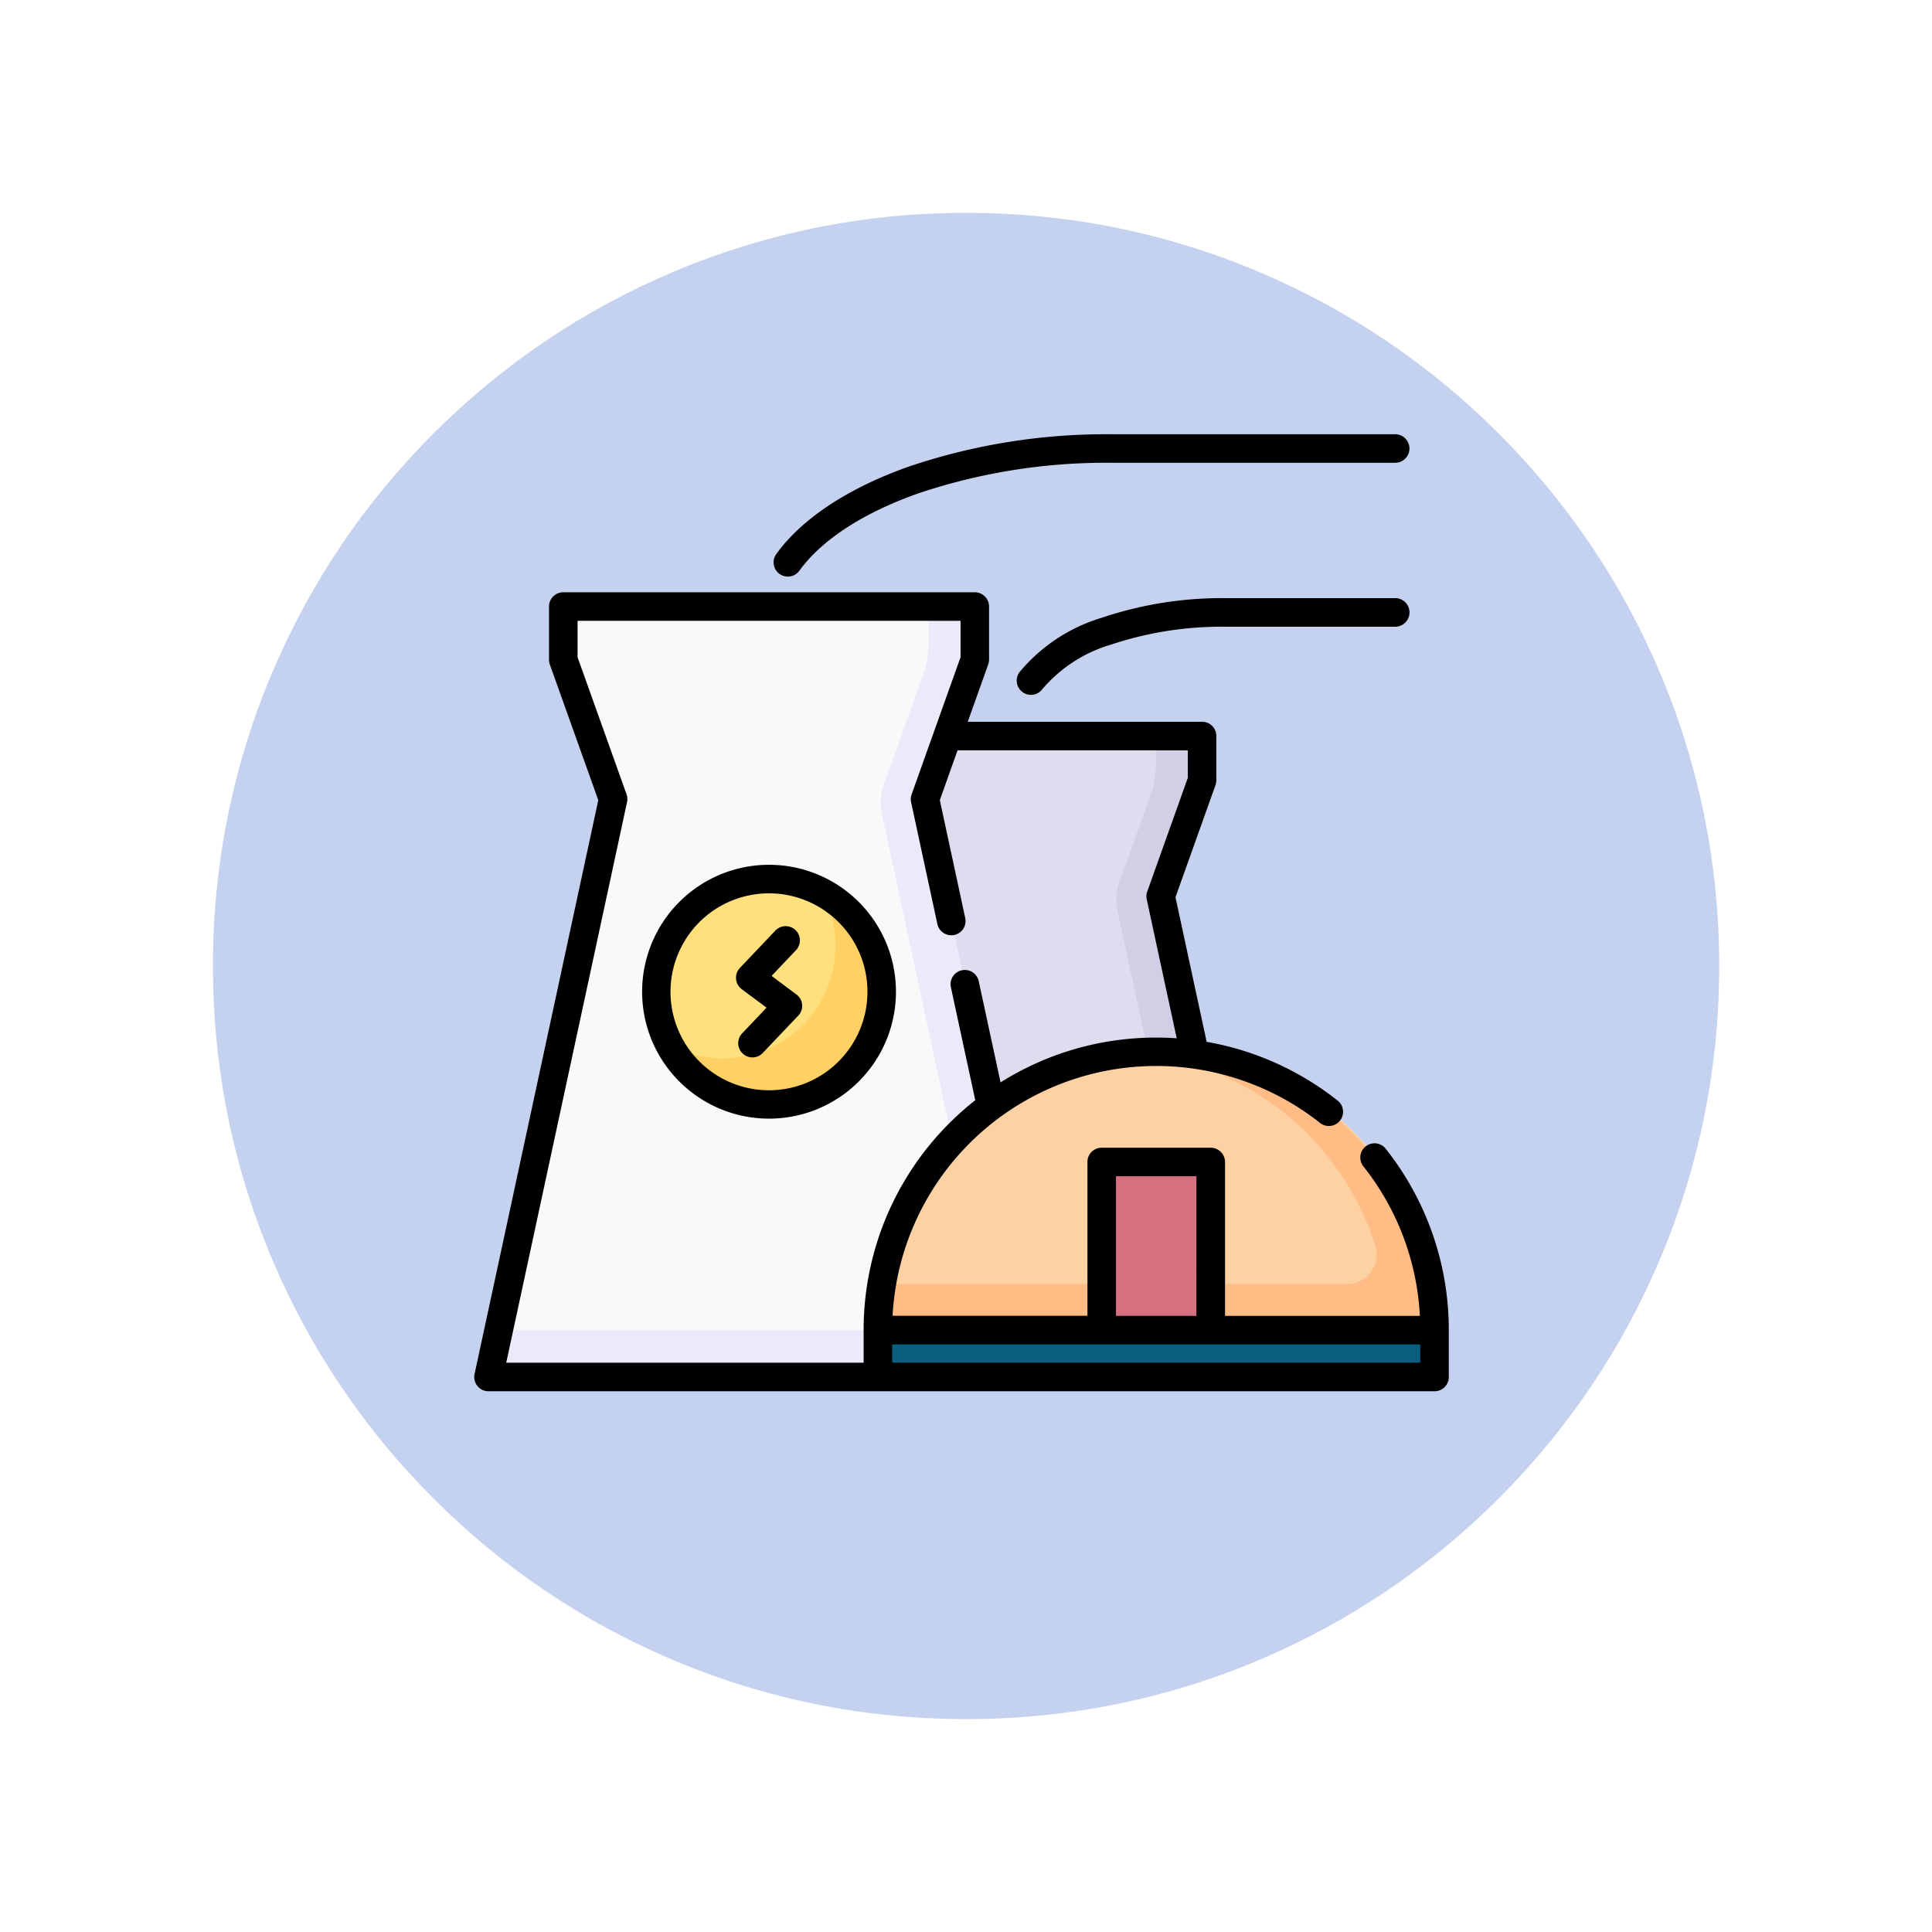 <svg xmlns="http://www.w3.org/2000/svg" xmlns:xlink="http://www.w3.org/1999/xlink" width="108.914" height="108.914" viewBox="0 0 108.914 108.914">
  <defs>
    <filter id="Trazado_874925" x="0" y="0" width="108.914" height="108.914" filterUnits="userSpaceOnUse">
      <feOffset dy="3" input="SourceAlpha"/>
      <feGaussianBlur stdDeviation="3" result="blur"/>
      <feFlood flood-opacity="0.161"/>
      <feComposite operator="in" in2="blur"/>
      <feComposite in="SourceGraphic"/>
    </filter>
  </defs>
  <g id="Grupo_1114072" data-name="Grupo 1114072" transform="translate(-792.376 -6100.771)">
    <g transform="matrix(1, 0, 0, 1, 792.38, 6100.77)" filter="url(#Trazado_874925)">
      <g id="Trazado_874925-2" data-name="Trazado 874925" transform="translate(9 6)" fill="#bacbec" opacity="0.859">
        <path d="M 45.457 89.414 C 39.522 89.414 33.766 88.252 28.347 85.96 C 23.113 83.746 18.412 80.577 14.375 76.539 C 10.337 72.502 7.168 67.801 4.954 62.567 C 2.662 57.149 1.5 51.392 1.5 45.457 C 1.5 39.522 2.662 33.766 4.954 28.347 C 7.168 23.113 10.337 18.412 14.375 14.375 C 18.412 10.337 23.113 7.168 28.347 4.954 C 33.766 2.662 39.522 1.5 45.457 1.5 C 51.392 1.5 57.148 2.662 62.566 4.954 C 67.8 7.168 72.502 10.337 76.539 14.375 C 80.576 18.412 83.746 23.113 85.96 28.347 C 88.252 33.766 89.414 39.522 89.414 45.457 C 89.414 51.392 88.252 57.149 85.96 62.567 C 83.746 67.801 80.576 72.502 76.539 76.539 C 72.502 80.577 67.8 83.746 62.566 85.96 C 57.148 88.252 51.392 89.414 45.457 89.414 Z" stroke="none"/>
        <path d="M 45.457 3 C 39.724 3 34.164 4.122 28.932 6.335 C 23.876 8.473 19.335 11.535 15.435 15.435 C 11.535 19.335 8.473 23.876 6.335 28.932 C 4.122 34.164 3 39.724 3 45.457 C 3 51.19 4.122 56.75 6.335 61.982 C 8.473 67.038 11.535 71.579 15.435 75.479 C 19.335 79.379 23.876 82.441 28.932 84.579 C 34.164 86.792 39.724 87.914 45.457 87.914 C 51.19 87.914 56.75 86.792 61.982 84.579 C 67.037 82.441 71.578 79.379 75.478 75.479 C 79.378 71.579 82.44 67.038 84.578 61.982 C 86.791 56.75 87.914 51.19 87.914 45.457 C 87.914 39.724 86.791 34.164 84.578 28.932 C 82.44 23.876 79.378 19.335 75.478 15.435 C 71.578 11.535 67.037 8.473 61.982 6.335 C 56.75 4.122 51.19 3 45.457 3 M 45.457 0 C 70.562 0 90.914 20.352 90.914 45.457 L 90.914 45.457 C 90.914 70.562 70.562 90.914 45.457 90.914 C 20.352 90.914 0 70.562 0 45.457 L 0 45.457 C 0 20.352 20.352 0 45.457 0 Z" stroke="none" fill="#fff"/>
      </g>
    </g>
    <g id="Grupo_1114071" data-name="Grupo 1114071" transform="translate(819.114 6120.651)">
      <g id="Grupo_1114070" data-name="Grupo 1114070" transform="translate(0.948 14.316)">
        <path id="Trazado_999865" data-name="Trazado 999865" d="M169.879,199.283h26.306L190.519,173a2.8,2.8,0,0,1,.106-1.6l1.776-4.97a4.8,4.8,0,0,0,.28-1.618v-.827a.753.753,0,0,0-.833-.83H173.383v2.491l2.336,6.542Z" transform="translate(-152.599 -155.85)" fill="#e0dbee" fill-rule="evenodd"/>
        <path id="Trazado_999866" data-name="Trazado 999866" d="M343.067,199.282h2.6L340,172.994a2.791,2.791,0,0,1,.106-1.6l1.776-4.973a4.8,4.8,0,0,0,.28-1.618v-.827a.753.753,0,0,0-.833-.83h-1.77v1.658a4.794,4.794,0,0,1-.28,1.618l-1.776,4.973a2.793,2.793,0,0,0-.106,1.6Z" transform="translate(-302.084 -155.849)" fill="#d3cee5" fill-rule="evenodd"/>
        <path id="Trazado_999867" data-name="Trazado 999867" d="M9.514,138.546l30.789,0-6.847-31.762a2.906,2.906,0,0,1,.106-1.6L35.811,98.9a4.809,4.809,0,0,0,.28-1.621V95.95a.835.835,0,0,0-.833-.834H13.727a.835.835,0,0,0-.833.834v1.326a4.821,4.821,0,0,0,.28,1.621l2.248,6.293a2.834,2.834,0,0,1,.106,1.594l-6.67,30.95c-.119.545.091.812.657.812Z" transform="translate(-8.825 -95.116)" fill="#faf8f9" fill-rule="evenodd"/>
        <path id="Trazado_999868" data-name="Trazado 999868" d="M220.415,138.546l2.6,0-6.846-31.762a2.906,2.906,0,0,1,.106-1.6l2.248-6.293a4.81,4.81,0,0,0,.28-1.621V95.95a.835.835,0,0,0-.833-.834H216.2v2.16a4.811,4.811,0,0,1-.28,1.621l-2.248,6.293a2.849,2.849,0,0,0-.106,1.6Z" transform="translate(-191.541 -95.116)" fill="#ede9fb" fill-rule="evenodd"/>
        <path id="Trazado_999869" data-name="Trazado 999869" d="M243.41,344.728a15.69,15.69,0,1,0-31.379,0l15.691,1.32Z" transform="translate(-190.228 -303.938)" fill="#fed1a3" fill-rule="evenodd"/>
        <path id="Trazado_999870" data-name="Trazado 999870" d="M226.42,329.091a15.648,15.648,0,0,1,13.656,10.889,1.666,1.666,0,0,1-1.7,2.144H212.247a15.6,15.6,0,0,0-.216,2.6H243.41a15.942,15.942,0,0,0-.213-2.6,15.7,15.7,0,0,0-15.475-13.088C227.284,329.036,226.849,329.054,226.42,329.091Z" transform="translate(-190.228 -303.937)" fill="#ffbc85" fill-rule="evenodd"/>
        <path id="Trazado_999871" data-name="Trazado 999871" d="M330.475,386.949h4.48a.835.835,0,0,1,.833.833v9.164h-6.144v-9.164A.834.834,0,0,1,330.475,386.949Z" transform="translate(-295.223 -355.637)" fill="#d57080" fill-rule="evenodd"/>
        <path id="Trazado_999872" data-name="Trazado 999872" d="M212.865,477.922h29.712a.837.837,0,0,0,.834-.833v-1.81H212.032v1.81A.836.836,0,0,0,212.865,477.922Z" transform="translate(-190.229 -434.489)" fill="#0c5e7f" fill-rule="evenodd"/>
        <path id="Trazado_999873" data-name="Trazado 999873" d="M101.993,251a6.354,6.354,0,1,0-6.354-6.354A6.368,6.368,0,0,0,101.993,251Z" transform="translate(-86.324 -222.934)" fill="#ffe07d" fill-rule="evenodd"/>
        <path id="Trazado_999874" data-name="Trazado 999874" d="M111.237,245.3a6.353,6.353,0,1,1-8.6,8.6,6.353,6.353,0,0,0,8.6-8.6Z" transform="translate(-92.573 -229.185)" fill="#ffd064" fill-rule="evenodd"/>
        <path id="Trazado_999875" data-name="Trazado 999875" d="M9.25,475.279l-.392,1.828c-.119.544.091.812.657.812H31.422a.835.835,0,0,1-.794-.83v-1.81Z" transform="translate(-8.825 -434.489)" fill="#ede9fb" fill-rule="evenodd"/>
      </g>
      <path id="Trazado_999876" data-name="Trazado 999876" d="M28.241,42.142,26.866,35.77a.8.8,0,1,1,1.572-.332l1.229,5.7a16.421,16.421,0,0,1,8.775-2.525c.386,0,.772.012,1.156.04l-1.691-7.838a.785.785,0,0,1,.03-.435l2.287-6.412V22.418H27.243l-1,2.81,1.433,6.646a.8.8,0,0,1-1.572.335l-1.481-6.871a.785.785,0,0,1,.03-.435q1.378-3.869,2.759-7.732V15.118H5.822v2.053L8.584,24.9a.827.827,0,0,1,.018.477L1.8,56.942H21.948V55.105a16.456,16.456,0,0,1,4.83-11.664,16.982,16.982,0,0,1,1.463-1.3Zm3.79-23.182a.8.8,0,1,1-1.3-.943,9.64,9.64,0,0,1,4.66-3.078,21.214,21.214,0,0,1,6.934-1.1h9.59a.806.806,0,0,1,0,1.612h-9.59a19.633,19.633,0,0,0-6.405,1,8.086,8.086,0,0,0-3.887,2.506ZM18.326,12.293a.8.8,0,0,1-1.3-.943c1.469-2.029,4.118-3.75,7.512-4.942A34.784,34.784,0,0,1,35.924,4.6H51.913a.8.8,0,1,1,0,1.609H35.924A33.244,33.244,0,0,0,25.063,7.922C21.979,9.005,19.6,10.529,18.326,12.293ZM16.972,32.58a.8.8,0,1,1,1.162,1.107l-1.375,1.448,1.4,1.046a.8.8,0,0,1,.067,1.232l-1.965,2.068A.8.8,0,1,1,15.1,38.374l1.375-1.448-1.4-1.043a.807.807,0,0,1-.1-1.2Zm-.356-3.708a7.155,7.155,0,1,1-5.064,2.1A7.138,7.138,0,0,1,16.617,28.872Zm3.923,3.236a5.551,5.551,0,1,0,1.624,3.924A5.531,5.531,0,0,0,20.54,32.108ZM35.371,44.822h6.144a.807.807,0,0,1,.806.806V54.3H53.306a14.787,14.787,0,0,0-3.187-8.431.8.8,0,0,1,1.259-.991,16.428,16.428,0,0,1,3.558,10.229v2.643a.8.8,0,0,1-.806.8H.8a.8.8,0,0,1-.785-.97L6.99,25.229,4.268,17.607a.8.8,0,0,1-.055-.3V14.315a.8.8,0,0,1,.8-.806h23.2a.806.806,0,0,1,.806.806v2.993a.919.919,0,0,1-.049.271l-1.153,3.23H41.031a.8.8,0,0,1,.8.806v2.491a.856.856,0,0,1-.046.271L39.528,30.7l1.758,8.154a16.217,16.217,0,0,1,2.573.666,16.455,16.455,0,0,1,4.812,2.646.8.8,0,0,1-.992,1.259,14.886,14.886,0,0,0-24.1,10.87H34.565V45.628a.8.8,0,0,1,.806-.806Zm5.338,1.609H36.173V54.3h4.535ZM23.557,56.942h29.77V55.911H23.557Z" transform="translate(0 0)"/>
    </g>
  </g>
</svg>
